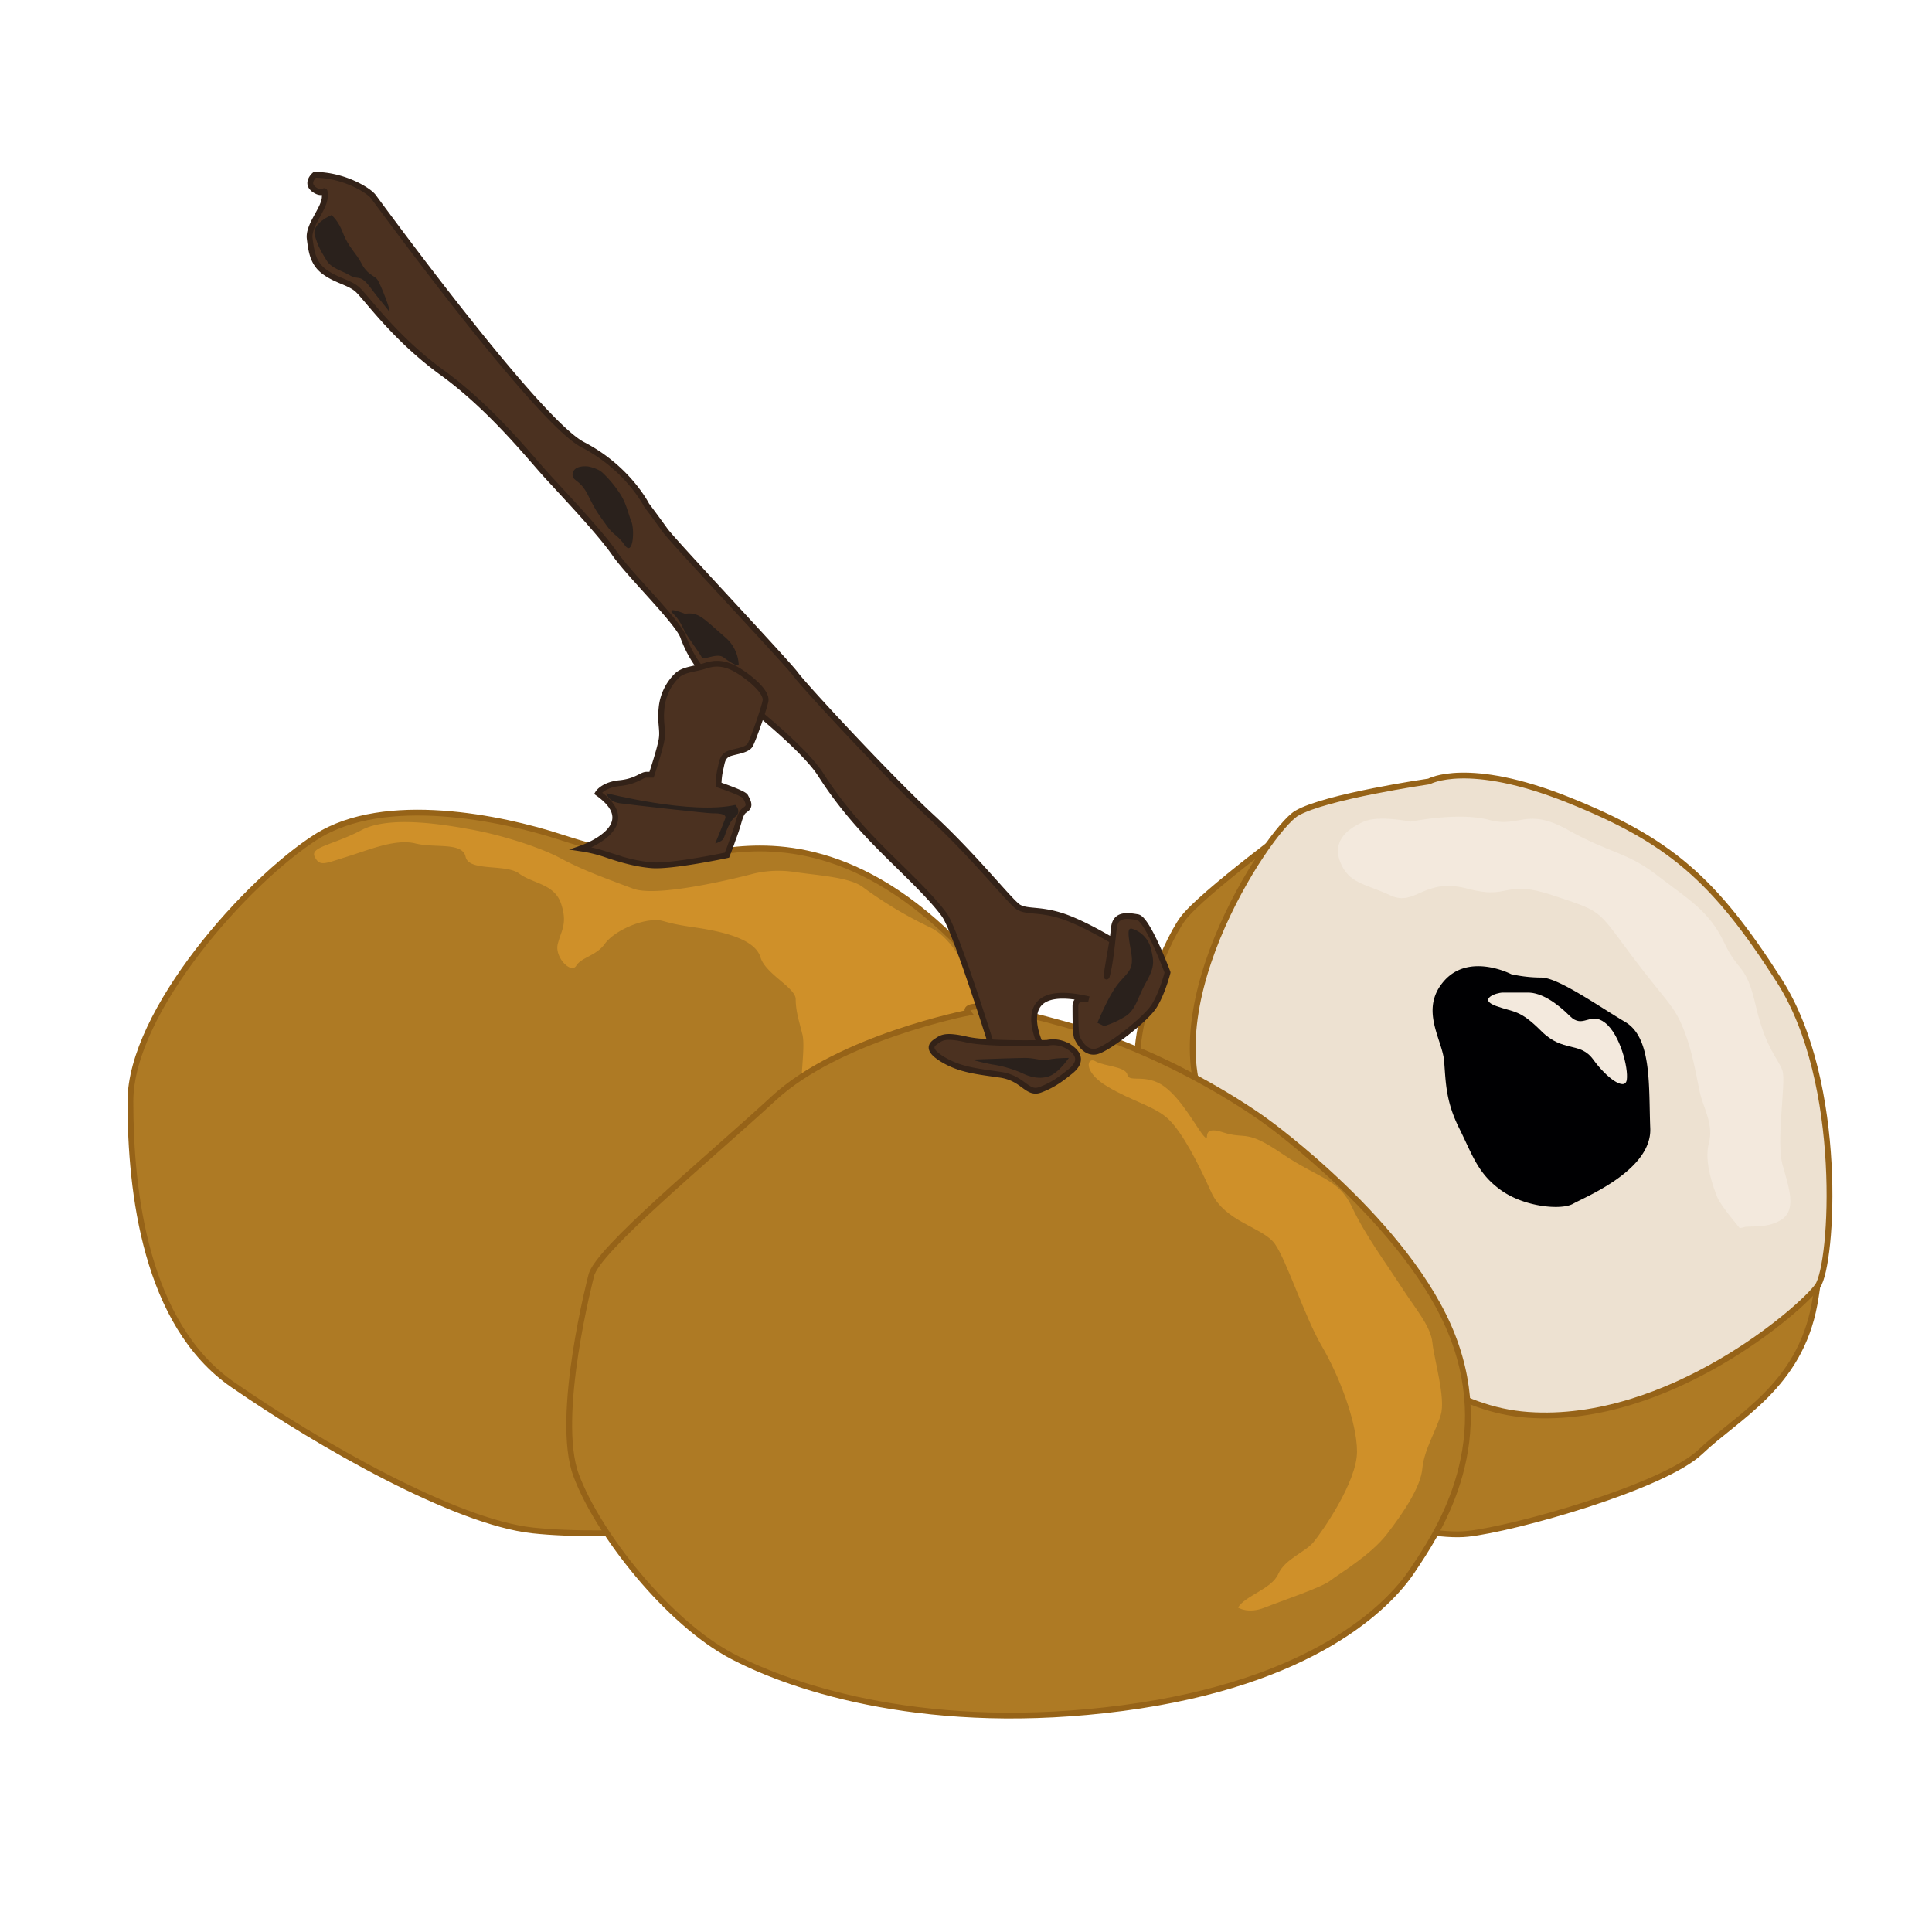 <svg xmlns="http://www.w3.org/2000/svg" viewBox="0 0 1000 1000"><defs><style>.cls-1{fill:#ae7a24;}.cls-1,.cls-2{stroke:#966318;}.cls-1,.cls-2,.cls-6{stroke-miterlimit:10;stroke-width:3px;}.cls-2{fill:#ede1d1;}.cls-3{fill:#cf9029;}.cls-4{fill:#000002;}.cls-5{fill:#f3e9dd;}.cls-6{fill:#4b3120;stroke:#332218;}.cls-7{fill:#2a211c;}</style></defs><title>longan</title><g id="Layer_2" data-name="Layer 2"><path class="cls-1" d="M673.77,424.42s-52,38.17-61.59,51.18S581.83,538,590.5,566.67s17.35,158.72,49.44,185.6,95.41,44.24,119.69,41.64,101.48-24.29,120.56-42.5,51.17-33.83,59-76.33,0-85,0-85Z"/><path class="cls-2" d="M739.68,404.47s-53.77,7.81-68.52,16.48S590.5,529.37,629.53,584,718,727.12,790.86,732.33s142.24-55.51,150-66.79S954.78,560.59,921,507.69,863.71,434.83,811.67,414,739.68,404.47,739.68,404.47Z"/><path class="cls-1" d="M333.77,444.37S319,442.64,289.54,433.1s-90.21-22.55-125.77,0-96.27,90.2-96.27,137,7.81,115.36,52.91,146.58,115.35,71.13,155.25,75.46S398,791.3,427.44,777.43s93.67-70.26,97.14-127.5c0,0,21.69-111.89-31.22-163.93s-98-48.57-121.43-45.1S333.77,444.37,333.77,444.37Z"/><path class="cls-3" d="M390.15,452.18s-48.57,13-62.45,7.8-26-9.54-37.3-15.61-31.22-12.14-45.1-14.74-43.36-7.81-58.11,0-26.89,8.67-24.28,13.87,5.2,3.47,16.48,0S204.54,434,215,436.57s24.28-.87,26,6.93,20.81,3.47,27.75,8.68,18.22,5.2,21.68,15.61,0,13.88-1.73,20.82,6.94,15.61,9.54,11.27,10.41-5.2,14.75-11.27,15.61-11.28,23.41-12.15,4.34.87,22.55,3.47,32.09,6.94,34.7,15.61,18.21,15.62,18.21,21.69,1.74,11.27,3.47,18.21-1.73,24.29,0,31.23,14.74,13,30.36,3.46,27.75-19.94,42.5-20.81,19.08-32.09,17.34-35.56-9.54-26.89-24.28-33.83a212.37,212.37,0,0,1-34.7-20.81c-6.93-5.21-24.28-6.08-35.56-7.81A55.65,55.65,0,0,0,390.15,452.18Z"/><path class="cls-1" d="M501.17,524.17s-66.79,13-100.61,44.23S308.62,647.33,306,660.34c0,0-19.08,72.85-7.81,103.21s47.7,76.33,80.66,93.67S482.08,897.12,581,884.11,718.87,831.2,731,813s43.37-63.32,20.82-121.43-96.28-111-96.28-111-45.1-33.82-104.08-50.3S501.17,524.17,501.17,524.17Z"/><path class="cls-4" d="M782.18,504.22s-21.68-11.28-34.69,3.47-.87,30.35,0,41.63.87,20.81,7.8,34.69,9.55,23.42,21.69,32.09,31.22,10.41,37.29,6.94,40.77-17.34,39.9-39,1-46.8-12.94-55.06-34.76-23-43.44-23A71.77,71.77,0,0,1,782.18,504.22Z"/><path class="cls-3" d="M640.81,832.07c3.47-6.07,17.34-9.54,20.81-17.35s13.88-11.27,18.22-16.48,22.55-31.22,22.55-46.83-9.54-39.9-18.22-54.64S666,652.53,659.89,643.86s-26-11.28-33-26.89-14.75-30.36-21.68-37.29-19.09-9.55-32.1-17.35-10.4-15.61-6.07-13,15.62,2.6,16.48,6.94,9.54-.87,19.08,6.07,17.35,22.55,20.82,26-2.67-6.3,9.51-2.28S644.28,584,663.36,597s29.49,13,36.43,27.76,17.34,28.62,25.15,40.76,15.61,20.82,16.48,29.49,6.94,28.62,4.33,37.3-8.67,18.21-9.54,27.75-9.54,22.55-18.21,33.83-25.15,20.81-29.49,24.28-25.15,10.41-33.83,13.88S640.81,832.07,640.81,832.07Z"/><path class="cls-5" d="M730.14,425.29s25.15-5.2,40.77-.87,19.08-6.94,40.76,5.21S842,440.9,857.64,453s26.89,18.22,34.69,34.7,11.28,10.41,16.48,33,12.14,27.75,13.88,33.82-3.47,36.43,0,48.57,6.94,22.55,0,27.76-17.35,3.47-20,4.33-2.6,0-2.6,0-9.54-11.27-11.28-15.61-6.94-18.21-4.33-27.75-2.61-18.22-4.34-25.15-3.47-20.82-8.67-33.83-8.68-13.88-26.89-38.16-14.74-22.55-40.76-31.23-21.69,2.6-44.24-3.47-26.89,9.54-39.9,3.47-21.68-6.07-26-17.34,4.34-17.35,12.15-20.82S730.14,425.29,730.14,425.29Z"/><path class="cls-5" d="M777.85,513.76c-3.47,0-13,3.47-3.47,6.94s12.14,1.73,23.41,13,20,5.2,26.89,14.74,16.48,16.48,17.35,10.41-3.47-23.42-11.28-29.49-11.27,3.47-18.21-3.47-14.75-12.14-21.68-12.14Z"/></g><g id="Layer_3" data-name="Layer 3"><path class="cls-6" d="M162.91,90.5s-5.21,4.34,0,7.81,5.2-2.61,5.2,3.47-8.67,14.74-7.81,21.68,1.74,13,7.81,17.35,12.14,5.2,16.48,8.67,19.08,25.15,44.23,43.37,45.11,43.36,53.78,52.9,27.75,29.49,35.56,40.77,33,35.56,35.56,43.36a59.66,59.66,0,0,0,7.81,14.75S412.7,381.92,424.84,401s26,33,34.69,41.64S483,465.19,489,473.86s25.16,70.25,25.16,70.25h26s-20.82-37.29,23.41-26.88c0,0-6.93-1.74-6.93,3.47s0,14.74.86,16.48,4.34,8.67,10.41,6.93,25.15-16.47,29.49-23.41,6.94-17.35,6.94-17.35S594,475.6,588.77,474.73s-11.28-1.74-12.15,5.2-1.73,17.35-3.47,24.29,2.61-17.35,2.61-17.35-15.62-9.54-26.89-13-17.35-1.73-21.68-4.34-22.55-26-45.11-46.83S416.17,355,411.83,349s-63.31-68.52-67.65-74.6-9.54-13-9.54-13-9.54-19.08-33-31.22S195.87,105.24,193.26,101.78,177.65,90.5,162.91,90.5Z"/><path class="cls-7" d="M171.58,111.32s-10.41,4.33-8.67,10.4,3.47,8.68,6.07,13,7.8,5.21,12.14,7.81,5.2-.87,10.41,6.07,6.94,8.67,9.54,12.14S196.73,146,195,144.27s-5.21-2.6-7.81-7.8-6.94-8.67-9.54-15.61S171.58,111.32,171.58,111.32Z"/><path class="cls-7" d="M304.28,241.42s-6.94-.87-7.8,3.47,3.47,2.6,7.8,11.27,5.21,9.54,9.54,15.61,5.21,4.34,9.54,10.41,5.21-7.81,3.47-12.14-2.6-9.54-6.07-14.75a60.28,60.28,0,0,0-8.67-10.4C309.49,242.28,304.28,241.42,304.28,241.42Z"/><path class="cls-7" d="M354.59,317.74s-10.41-4.34-6.07,0,4.33,6.94,7.8,12.14,6.07,8.68,6.94,10.41,7.81-2.6,11.28,0,7.8,5.21,7.8,3.47a19.93,19.93,0,0,0-6.94-13.88c-6.07-5.2-10.41-9.54-13.87-11.27A11,11,0,0,0,354.59,317.74Z"/><path class="cls-6" d="M337.24,401s4.34-13,5.2-18.21-.86-8.67,0-16.48a26.83,26.83,0,0,1,7.81-16.48c3.47-3.47,9.54-3.47,14.74-5.2s10.41-1.74,17.35,2.6,14.75,11.28,13.88,15.61-6.07,19.08-7.81,22.55-9.54,3.47-12.14,5.21-2.6,4.33-3.47,7.8a38.05,38.05,0,0,0-.87,7.81s13,4.34,13.88,6.07,2.6,4.34.87,6.07-2.6.87-4.34,6.94-2.6,7.81-3.47,10.41-2.6,6.94-2.6,6.94-28.62,6.07-39,5.2-19.95-4.34-25.15-6.07a74.48,74.48,0,0,0-11.28-2.6s33-11.28,8.68-28.62c0,0,2.6-4.34,11.27-5.21S332,401,334.64,401Z"/><path class="cls-7" d="M313.82,410.55s44.24,11.27,66.79,6.07c0,0,3.47,3.47,0,6.07s-5.21,9.54-6.07,11.27-4.34,2.61-4.34,2.61,4.34-10.41,5.2-13-4.33-2.61-6.94-2.61-41.63-4.33-47.7-5.2S313.82,410.55,313.82,410.55Z"/><path class="cls-7" d="M568,529.37c.87-1.73,6.07-14.74,11.28-20.82s7.8-6.93,6.07-16.48-1.74-12.14.86-11.27a14.39,14.39,0,0,1,9.55,10.41c1.73,6.94,1.73,9.54-2.61,17.34s-5.2,13.88-10.4,17.35a45.86,45.86,0,0,1-11.28,5.2Z"/><path class="cls-6" d="M541.93,539.78s-30.36.87-41.63-1.74-13-.86-15.61.87-5.21,4.34,3.47,9.54,17.34,6.07,29.49,7.81,13.87,10.41,20.81,7.8,11.28-6.07,15.61-9.54,6.07-7.8,0-12.14A15.11,15.11,0,0,0,541.93,539.78Z"/><path class="cls-7" d="M553.21,547.58s-5.21,7.81-10.41,9.54-10.41,0-13.88-1.73a59.87,59.87,0,0,0-14.74-4.34c-5.21-.86-11.28-2.6-11.28-2.6s22.55-.87,27.76-.87,8.67,1.74,12.14.87S553.21,547.58,553.21,547.58Z"/></g></svg>